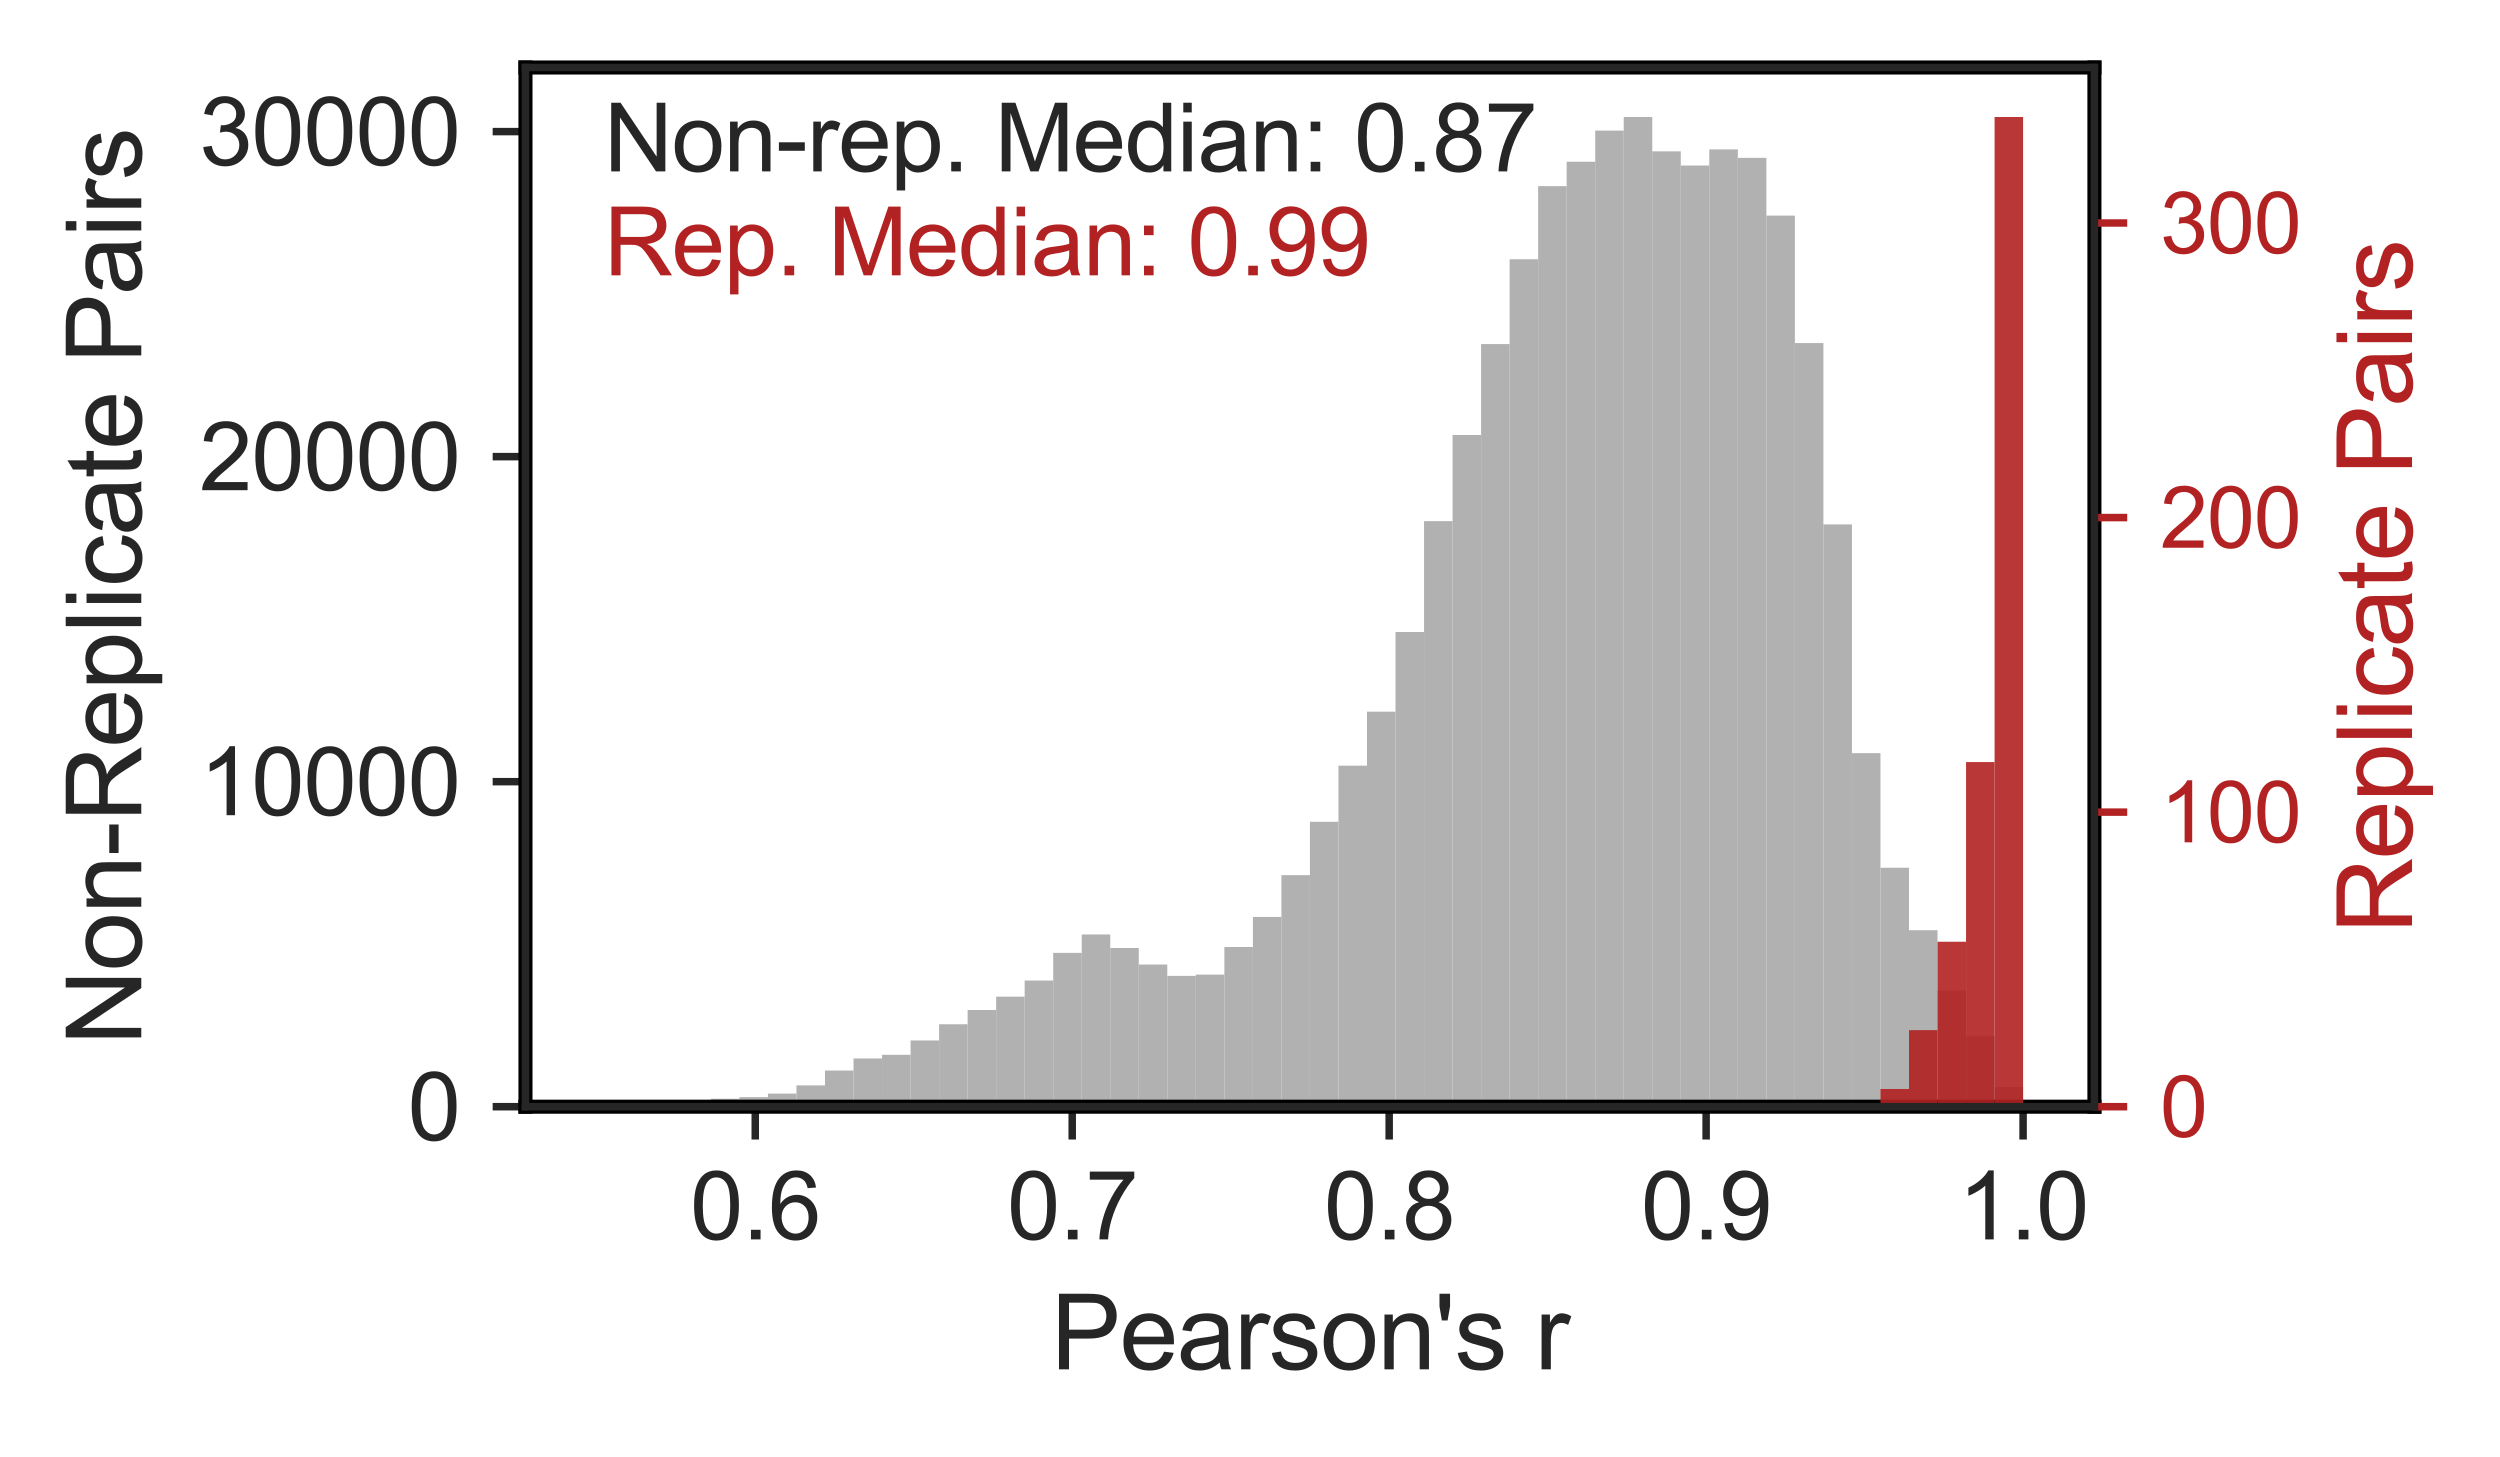<?xml version="1.0" encoding="utf-8" standalone="no"?>
<!DOCTYPE svg PUBLIC "-//W3C//DTD SVG 1.1//EN"
  "http://www.w3.org/Graphics/SVG/1.1/DTD/svg11.dtd">
<svg xmlns:xlink="http://www.w3.org/1999/xlink" width="266.739pt" height="155.485pt" viewBox="0 0 266.739 155.485" xmlns="http://www.w3.org/2000/svg" version="1.1">
 <defs>
  <style type="text/css">*{stroke-linejoin: round; stroke-linecap: butt}</style>
 </defs>
 <g id="figure_1">
  <g id="patch_1">
   <path d="M 0 155.485 
L 266.739 155.485 
L 266.739 0 
L 0 0 
z
" style="fill: #ffffff"/>
  </g>
  <g id="axes_1">
   <g id="patch_2">
    <path d="M 56.065 118.08 
L 223.465 118.08 
L 223.465 7.2 
L 56.065 7.2 
z
" style="fill: #ffffff"/>
   </g>
   <g id="matplotlib.axis_1">
    <g id="xtick_1">
     <g id="line2d_1">
      <defs>
       <path id="ma2286d4313" d="M 0 0 
L 0 3.5 
" style="stroke: #262626; stroke-width: 0.8"/>
      </defs>
      <g>
       <use xlink:href="#ma2286d4313" x="80.583" y="118.08" style="fill: #262626; stroke: #262626; stroke-width: 0.8"/>
      </g>
     </g>
     <g id="text_1">
      <!-- 0.6 -->
      <g style="fill: #262626" transform="translate(73.633 132.238) scale(0.1 -0.1)">
       <defs>
        <path id="ArialMT-30" d="M 266 2259 
Q 266 3072 433 3567 
Q 600 4063 929 4331 
Q 1259 4600 1759 4600 
Q 2128 4600 2406 4451 
Q 2684 4303 2865 4023 
Q 3047 3744 3150 3342 
Q 3253 2941 3253 2259 
Q 3253 1453 3087 958 
Q 2922 463 2592 192 
Q 2263 -78 1759 -78 
Q 1097 -78 719 397 
Q 266 969 266 2259 
z
M 844 2259 
Q 844 1131 1108 757 
Q 1372 384 1759 384 
Q 2147 384 2411 759 
Q 2675 1134 2675 2259 
Q 2675 3391 2411 3762 
Q 2147 4134 1753 4134 
Q 1366 4134 1134 3806 
Q 844 3388 844 2259 
z
" transform="scale(0.016)"/>
        <path id="ArialMT-2e" d="M 581 0 
L 581 641 
L 1222 641 
L 1222 0 
L 581 0 
z
" transform="scale(0.016)"/>
        <path id="ArialMT-36" d="M 3184 3459 
L 2625 3416 
Q 2550 3747 2413 3897 
Q 2184 4138 1850 4138 
Q 1581 4138 1378 3988 
Q 1113 3794 959 3422 
Q 806 3050 800 2363 
Q 1003 2672 1297 2822 
Q 1591 2972 1913 2972 
Q 2475 2972 2870 2558 
Q 3266 2144 3266 1488 
Q 3266 1056 3080 686 
Q 2894 316 2569 119 
Q 2244 -78 1831 -78 
Q 1128 -78 684 439 
Q 241 956 241 2144 
Q 241 3472 731 4075 
Q 1159 4600 1884 4600 
Q 2425 4600 2770 4297 
Q 3116 3994 3184 3459 
z
M 888 1484 
Q 888 1194 1011 928 
Q 1134 663 1356 523 
Q 1578 384 1822 384 
Q 2178 384 2434 671 
Q 2691 959 2691 1453 
Q 2691 1928 2437 2201 
Q 2184 2475 1800 2475 
Q 1419 2475 1153 2201 
Q 888 1928 888 1484 
z
" transform="scale(0.016)"/>
       </defs>
       <use xlink:href="#ArialMT-30"/>
       <use xlink:href="#ArialMT-2e" x="55.615"/>
       <use xlink:href="#ArialMT-36" x="83.398"/>
      </g>
     </g>
    </g>
    <g id="xtick_2">
     <g id="line2d_2">
      <g>
       <use xlink:href="#ma2286d4313" x="114.401" y="118.08" style="fill: #262626; stroke: #262626; stroke-width: 0.8"/>
      </g>
     </g>
     <g id="text_2">
      <!-- 0.7 -->
      <g style="fill: #262626" transform="translate(107.451 132.238) scale(0.1 -0.1)">
       <defs>
        <path id="ArialMT-37" d="M 303 3981 
L 303 4522 
L 3269 4522 
L 3269 4084 
Q 2831 3619 2401 2847 
Q 1972 2075 1738 1259 
Q 1569 684 1522 0 
L 944 0 
Q 953 541 1156 1306 
Q 1359 2072 1739 2783 
Q 2119 3494 2547 3981 
L 303 3981 
z
" transform="scale(0.016)"/>
       </defs>
       <use xlink:href="#ArialMT-30"/>
       <use xlink:href="#ArialMT-2e" x="55.615"/>
       <use xlink:href="#ArialMT-37" x="83.398"/>
      </g>
     </g>
    </g>
    <g id="xtick_3">
     <g id="line2d_3">
      <g>
       <use xlink:href="#ma2286d4313" x="148.219" y="118.08" style="fill: #262626; stroke: #262626; stroke-width: 0.8"/>
      </g>
     </g>
     <g id="text_3">
      <!-- 0.8 -->
      <g style="fill: #262626" transform="translate(141.269 132.238) scale(0.1 -0.1)">
       <defs>
        <path id="ArialMT-38" d="M 1131 2484 
Q 781 2613 612 2850 
Q 444 3088 444 3419 
Q 444 3919 803 4259 
Q 1163 4600 1759 4600 
Q 2359 4600 2725 4251 
Q 3091 3903 3091 3403 
Q 3091 3084 2923 2848 
Q 2756 2613 2416 2484 
Q 2838 2347 3058 2040 
Q 3278 1734 3278 1309 
Q 3278 722 2862 322 
Q 2447 -78 1769 -78 
Q 1091 -78 675 323 
Q 259 725 259 1325 
Q 259 1772 486 2073 
Q 713 2375 1131 2484 
z
M 1019 3438 
Q 1019 3113 1228 2906 
Q 1438 2700 1772 2700 
Q 2097 2700 2305 2904 
Q 2513 3109 2513 3406 
Q 2513 3716 2298 3927 
Q 2084 4138 1766 4138 
Q 1444 4138 1231 3931 
Q 1019 3725 1019 3438 
z
M 838 1322 
Q 838 1081 952 856 
Q 1066 631 1291 507 
Q 1516 384 1775 384 
Q 2178 384 2440 643 
Q 2703 903 2703 1303 
Q 2703 1709 2433 1975 
Q 2163 2241 1756 2241 
Q 1359 2241 1098 1978 
Q 838 1716 838 1322 
z
" transform="scale(0.016)"/>
       </defs>
       <use xlink:href="#ArialMT-30"/>
       <use xlink:href="#ArialMT-2e" x="55.615"/>
       <use xlink:href="#ArialMT-38" x="83.398"/>
      </g>
     </g>
    </g>
    <g id="xtick_4">
     <g id="line2d_4">
      <g>
       <use xlink:href="#ma2286d4313" x="182.037" y="118.08" style="fill: #262626; stroke: #262626; stroke-width: 0.8"/>
      </g>
     </g>
     <g id="text_4">
      <!-- 0.9 -->
      <g style="fill: #262626" transform="translate(175.087 132.238) scale(0.1 -0.1)">
       <defs>
        <path id="ArialMT-39" d="M 350 1059 
L 891 1109 
Q 959 728 1153 556 
Q 1347 384 1650 384 
Q 1909 384 2104 503 
Q 2300 622 2425 820 
Q 2550 1019 2634 1356 
Q 2719 1694 2719 2044 
Q 2719 2081 2716 2156 
Q 2547 1888 2255 1720 
Q 1963 1553 1622 1553 
Q 1053 1553 659 1965 
Q 266 2378 266 3053 
Q 266 3750 677 4175 
Q 1088 4600 1706 4600 
Q 2153 4600 2523 4359 
Q 2894 4119 3086 3673 
Q 3278 3228 3278 2384 
Q 3278 1506 3087 986 
Q 2897 466 2520 194 
Q 2144 -78 1638 -78 
Q 1100 -78 759 220 
Q 419 519 350 1059 
z
M 2653 3081 
Q 2653 3566 2395 3850 
Q 2138 4134 1775 4134 
Q 1400 4134 1122 3828 
Q 844 3522 844 3034 
Q 844 2597 1108 2323 
Q 1372 2050 1759 2050 
Q 2150 2050 2401 2323 
Q 2653 2597 2653 3081 
z
" transform="scale(0.016)"/>
       </defs>
       <use xlink:href="#ArialMT-30"/>
       <use xlink:href="#ArialMT-2e" x="55.615"/>
       <use xlink:href="#ArialMT-39" x="83.398"/>
      </g>
     </g>
    </g>
    <g id="xtick_5">
     <g id="line2d_5">
      <g>
       <use xlink:href="#ma2286d4313" x="215.855" y="118.08" style="fill: #262626; stroke: #262626; stroke-width: 0.8"/>
      </g>
     </g>
     <g id="text_5">
      <!-- 1.0 -->
      <g style="fill: #262626" transform="translate(208.905 132.238) scale(0.1 -0.1)">
       <defs>
        <path id="ArialMT-31" d="M 2384 0 
L 1822 0 
L 1822 3584 
Q 1619 3391 1289 3197 
Q 959 3003 697 2906 
L 697 3450 
Q 1169 3672 1522 3987 
Q 1875 4303 2022 4600 
L 2384 4600 
L 2384 0 
z
" transform="scale(0.016)"/>
       </defs>
       <use xlink:href="#ArialMT-31"/>
       <use xlink:href="#ArialMT-2e" x="55.615"/>
       <use xlink:href="#ArialMT-30" x="83.398"/>
      </g>
     </g>
    </g>
    <g id="text_6">
     <!-- Pearson's r -->
     <g style="fill: #262626" transform="translate(112.121 146.099) scale(0.11 -0.11)">
      <defs>
       <path id="ArialMT-50" d="M 494 0 
L 494 4581 
L 2222 4581 
Q 2678 4581 2919 4538 
Q 3256 4481 3484 4323 
Q 3713 4166 3852 3881 
Q 3991 3597 3991 3256 
Q 3991 2672 3619 2267 
Q 3247 1863 2275 1863 
L 1100 1863 
L 1100 0 
L 494 0 
z
M 1100 2403 
L 2284 2403 
Q 2872 2403 3119 2622 
Q 3366 2841 3366 3238 
Q 3366 3525 3220 3729 
Q 3075 3934 2838 4000 
Q 2684 4041 2272 4041 
L 1100 4041 
L 1100 2403 
z
" transform="scale(0.016)"/>
       <path id="ArialMT-65" d="M 2694 1069 
L 3275 997 
Q 3138 488 2766 206 
Q 2394 -75 1816 -75 
Q 1088 -75 661 373 
Q 234 822 234 1631 
Q 234 2469 665 2931 
Q 1097 3394 1784 3394 
Q 2450 3394 2872 2941 
Q 3294 2488 3294 1666 
Q 3294 1616 3291 1516 
L 816 1516 
Q 847 969 1125 678 
Q 1403 388 1819 388 
Q 2128 388 2347 550 
Q 2566 713 2694 1069 
z
M 847 1978 
L 2700 1978 
Q 2663 2397 2488 2606 
Q 2219 2931 1791 2931 
Q 1403 2931 1139 2672 
Q 875 2413 847 1978 
z
" transform="scale(0.016)"/>
       <path id="ArialMT-61" d="M 2588 409 
Q 2275 144 1986 34 
Q 1697 -75 1366 -75 
Q 819 -75 525 192 
Q 231 459 231 875 
Q 231 1119 342 1320 
Q 453 1522 633 1644 
Q 813 1766 1038 1828 
Q 1203 1872 1538 1913 
Q 2219 1994 2541 2106 
Q 2544 2222 2544 2253 
Q 2544 2597 2384 2738 
Q 2169 2928 1744 2928 
Q 1347 2928 1158 2789 
Q 969 2650 878 2297 
L 328 2372 
Q 403 2725 575 2942 
Q 747 3159 1072 3276 
Q 1397 3394 1825 3394 
Q 2250 3394 2515 3294 
Q 2781 3194 2906 3042 
Q 3031 2891 3081 2659 
Q 3109 2516 3109 2141 
L 3109 1391 
Q 3109 606 3145 398 
Q 3181 191 3288 0 
L 2700 0 
Q 2613 175 2588 409 
z
M 2541 1666 
Q 2234 1541 1622 1453 
Q 1275 1403 1131 1340 
Q 988 1278 909 1158 
Q 831 1038 831 891 
Q 831 666 1001 516 
Q 1172 366 1500 366 
Q 1825 366 2078 508 
Q 2331 650 2450 897 
Q 2541 1088 2541 1459 
L 2541 1666 
z
" transform="scale(0.016)"/>
       <path id="ArialMT-72" d="M 416 0 
L 416 3319 
L 922 3319 
L 922 2816 
Q 1116 3169 1280 3281 
Q 1444 3394 1641 3394 
Q 1925 3394 2219 3213 
L 2025 2691 
Q 1819 2813 1613 2813 
Q 1428 2813 1281 2702 
Q 1134 2591 1072 2394 
Q 978 2094 978 1738 
L 978 0 
L 416 0 
z
" transform="scale(0.016)"/>
       <path id="ArialMT-73" d="M 197 991 
L 753 1078 
Q 800 744 1014 566 
Q 1228 388 1613 388 
Q 2000 388 2187 545 
Q 2375 703 2375 916 
Q 2375 1106 2209 1216 
Q 2094 1291 1634 1406 
Q 1016 1563 777 1677 
Q 538 1791 414 1992 
Q 291 2194 291 2438 
Q 291 2659 392 2848 
Q 494 3038 669 3163 
Q 800 3259 1026 3326 
Q 1253 3394 1513 3394 
Q 1903 3394 2198 3281 
Q 2494 3169 2634 2976 
Q 2775 2784 2828 2463 
L 2278 2388 
Q 2241 2644 2061 2787 
Q 1881 2931 1553 2931 
Q 1166 2931 1000 2803 
Q 834 2675 834 2503 
Q 834 2394 903 2306 
Q 972 2216 1119 2156 
Q 1203 2125 1616 2013 
Q 2213 1853 2448 1751 
Q 2684 1650 2818 1456 
Q 2953 1263 2953 975 
Q 2953 694 2789 445 
Q 2625 197 2315 61 
Q 2006 -75 1616 -75 
Q 969 -75 630 194 
Q 291 463 197 991 
z
" transform="scale(0.016)"/>
       <path id="ArialMT-6f" d="M 213 1659 
Q 213 2581 725 3025 
Q 1153 3394 1769 3394 
Q 2453 3394 2887 2945 
Q 3322 2497 3322 1706 
Q 3322 1066 3130 698 
Q 2938 331 2570 128 
Q 2203 -75 1769 -75 
Q 1072 -75 642 372 
Q 213 819 213 1659 
z
M 791 1659 
Q 791 1022 1069 705 
Q 1347 388 1769 388 
Q 2188 388 2466 706 
Q 2744 1025 2744 1678 
Q 2744 2294 2464 2611 
Q 2184 2928 1769 2928 
Q 1347 2928 1069 2612 
Q 791 2297 791 1659 
z
" transform="scale(0.016)"/>
       <path id="ArialMT-6e" d="M 422 0 
L 422 3319 
L 928 3319 
L 928 2847 
Q 1294 3394 1984 3394 
Q 2284 3394 2536 3286 
Q 2788 3178 2913 3003 
Q 3038 2828 3088 2588 
Q 3119 2431 3119 2041 
L 3119 0 
L 2556 0 
L 2556 2019 
Q 2556 2363 2490 2533 
Q 2425 2703 2258 2804 
Q 2091 2906 1866 2906 
Q 1506 2906 1245 2678 
Q 984 2450 984 1813 
L 984 0 
L 422 0 
z
" transform="scale(0.016)"/>
       <path id="ArialMT-27" d="M 425 2959 
L 281 3816 
L 281 4581 
L 922 4581 
L 922 3816 
L 772 2959 
L 425 2959 
z
" transform="scale(0.016)"/>
       <path id="ArialMT-20" transform="scale(0.016)"/>
      </defs>
      <use xlink:href="#ArialMT-50"/>
      <use xlink:href="#ArialMT-65" x="66.699"/>
      <use xlink:href="#ArialMT-61" x="122.314"/>
      <use xlink:href="#ArialMT-72" x="177.93"/>
      <use xlink:href="#ArialMT-73" x="211.23"/>
      <use xlink:href="#ArialMT-6f" x="261.23"/>
      <use xlink:href="#ArialMT-6e" x="316.846"/>
      <use xlink:href="#ArialMT-27" x="372.461"/>
      <use xlink:href="#ArialMT-73" x="391.553"/>
      <use xlink:href="#ArialMT-20" x="441.553"/>
      <use xlink:href="#ArialMT-72" x="469.336"/>
     </g>
    </g>
   </g>
   <g id="matplotlib.axis_2">
    <g id="ytick_1">
     <g id="line2d_6">
      <defs>
       <path id="m605928a6f7" d="M 0 0 
L -3.5 0 
" style="stroke: #262626; stroke-width: 0.8"/>
      </defs>
      <g>
       <use xlink:href="#m605928a6f7" x="56.065" y="118.08" style="fill: #262626; stroke: #262626; stroke-width: 0.8"/>
      </g>
     </g>
     <g id="text_7">
      <!-- 0 -->
      <g style="fill: #262626" transform="translate(43.504 121.659) scale(0.1 -0.1)">
       <use xlink:href="#ArialMT-30"/>
      </g>
     </g>
    </g>
    <g id="ytick_2">
     <g id="line2d_7">
      <g>
       <use xlink:href="#m605928a6f7" x="56.065" y="83.4" style="fill: #262626; stroke: #262626; stroke-width: 0.8"/>
      </g>
     </g>
     <g id="text_8">
      <!-- 10000 -->
      <g style="fill: #262626" transform="translate(21.26 86.979) scale(0.1 -0.1)">
       <use xlink:href="#ArialMT-31"/>
       <use xlink:href="#ArialMT-30" x="55.615"/>
       <use xlink:href="#ArialMT-30" x="111.23"/>
       <use xlink:href="#ArialMT-30" x="166.846"/>
       <use xlink:href="#ArialMT-30" x="222.461"/>
      </g>
     </g>
    </g>
    <g id="ytick_3">
     <g id="line2d_8">
      <g>
       <use xlink:href="#m605928a6f7" x="56.065" y="48.72" style="fill: #262626; stroke: #262626; stroke-width: 0.8"/>
      </g>
     </g>
     <g id="text_9">
      <!-- 20000 -->
      <g style="fill: #262626" transform="translate(21.26 52.299) scale(0.1 -0.1)">
       <defs>
        <path id="ArialMT-32" d="M 3222 541 
L 3222 0 
L 194 0 
Q 188 203 259 391 
Q 375 700 629 1000 
Q 884 1300 1366 1694 
Q 2113 2306 2375 2664 
Q 2638 3022 2638 3341 
Q 2638 3675 2398 3904 
Q 2159 4134 1775 4134 
Q 1369 4134 1125 3890 
Q 881 3647 878 3216 
L 300 3275 
Q 359 3922 746 4261 
Q 1134 4600 1788 4600 
Q 2447 4600 2831 4234 
Q 3216 3869 3216 3328 
Q 3216 3053 3103 2787 
Q 2991 2522 2730 2228 
Q 2469 1934 1863 1422 
Q 1356 997 1212 845 
Q 1069 694 975 541 
L 3222 541 
z
" transform="scale(0.016)"/>
       </defs>
       <use xlink:href="#ArialMT-32"/>
       <use xlink:href="#ArialMT-30" x="55.615"/>
       <use xlink:href="#ArialMT-30" x="111.23"/>
       <use xlink:href="#ArialMT-30" x="166.846"/>
       <use xlink:href="#ArialMT-30" x="222.461"/>
      </g>
     </g>
    </g>
    <g id="ytick_4">
     <g id="line2d_9">
      <g>
       <use xlink:href="#m605928a6f7" x="56.065" y="14.041" style="fill: #262626; stroke: #262626; stroke-width: 0.8"/>
      </g>
     </g>
     <g id="text_10">
      <!-- 30000 -->
      <g style="fill: #262626" transform="translate(21.26 17.619) scale(0.1 -0.1)">
       <defs>
        <path id="ArialMT-33" d="M 269 1209 
L 831 1284 
Q 928 806 1161 595 
Q 1394 384 1728 384 
Q 2125 384 2398 659 
Q 2672 934 2672 1341 
Q 2672 1728 2419 1979 
Q 2166 2231 1775 2231 
Q 1616 2231 1378 2169 
L 1441 2663 
Q 1497 2656 1531 2656 
Q 1891 2656 2178 2843 
Q 2466 3031 2466 3422 
Q 2466 3731 2256 3934 
Q 2047 4138 1716 4138 
Q 1388 4138 1169 3931 
Q 950 3725 888 3313 
L 325 3413 
Q 428 3978 793 4289 
Q 1159 4600 1703 4600 
Q 2078 4600 2393 4439 
Q 2709 4278 2876 4000 
Q 3044 3722 3044 3409 
Q 3044 3113 2884 2869 
Q 2725 2625 2413 2481 
Q 2819 2388 3044 2092 
Q 3269 1797 3269 1353 
Q 3269 753 2831 336 
Q 2394 -81 1725 -81 
Q 1122 -81 723 278 
Q 325 638 269 1209 
z
" transform="scale(0.016)"/>
       </defs>
       <use xlink:href="#ArialMT-33"/>
       <use xlink:href="#ArialMT-30" x="55.615"/>
       <use xlink:href="#ArialMT-30" x="111.23"/>
       <use xlink:href="#ArialMT-30" x="166.846"/>
       <use xlink:href="#ArialMT-30" x="222.461"/>
      </g>
     </g>
    </g>
    <g id="text_11">
     <!-- Non-Replicate Pairs -->
     <g style="fill: #262626" transform="translate(15.074 111.547) rotate(-90) scale(0.11 -0.11)">
      <defs>
       <path id="ArialMT-4e" d="M 488 0 
L 488 4581 
L 1109 4581 
L 3516 984 
L 3516 4581 
L 4097 4581 
L 4097 0 
L 3475 0 
L 1069 3600 
L 1069 0 
L 488 0 
z
" transform="scale(0.016)"/>
       <path id="ArialMT-2d" d="M 203 1375 
L 203 1941 
L 1931 1941 
L 1931 1375 
L 203 1375 
z
" transform="scale(0.016)"/>
       <path id="ArialMT-52" d="M 503 0 
L 503 4581 
L 2534 4581 
Q 3147 4581 3465 4457 
Q 3784 4334 3975 4021 
Q 4166 3709 4166 3331 
Q 4166 2844 3850 2509 
Q 3534 2175 2875 2084 
Q 3116 1969 3241 1856 
Q 3506 1613 3744 1247 
L 4541 0 
L 3778 0 
L 3172 953 
Q 2906 1366 2734 1584 
Q 2563 1803 2427 1890 
Q 2291 1978 2150 2013 
Q 2047 2034 1813 2034 
L 1109 2034 
L 1109 0 
L 503 0 
z
M 1109 2559 
L 2413 2559 
Q 2828 2559 3062 2645 
Q 3297 2731 3419 2920 
Q 3541 3109 3541 3331 
Q 3541 3656 3305 3865 
Q 3069 4075 2559 4075 
L 1109 4075 
L 1109 2559 
z
" transform="scale(0.016)"/>
       <path id="ArialMT-70" d="M 422 -1272 
L 422 3319 
L 934 3319 
L 934 2888 
Q 1116 3141 1344 3267 
Q 1572 3394 1897 3394 
Q 2322 3394 2647 3175 
Q 2972 2956 3137 2557 
Q 3303 2159 3303 1684 
Q 3303 1175 3120 767 
Q 2938 359 2589 142 
Q 2241 -75 1856 -75 
Q 1575 -75 1351 44 
Q 1128 163 984 344 
L 984 -1272 
L 422 -1272 
z
M 931 1641 
Q 931 1000 1190 694 
Q 1450 388 1819 388 
Q 2194 388 2461 705 
Q 2728 1022 2728 1688 
Q 2728 2322 2467 2637 
Q 2206 2953 1844 2953 
Q 1484 2953 1207 2617 
Q 931 2281 931 1641 
z
" transform="scale(0.016)"/>
       <path id="ArialMT-6c" d="M 409 0 
L 409 4581 
L 972 4581 
L 972 0 
L 409 0 
z
" transform="scale(0.016)"/>
       <path id="ArialMT-69" d="M 425 3934 
L 425 4581 
L 988 4581 
L 988 3934 
L 425 3934 
z
M 425 0 
L 425 3319 
L 988 3319 
L 988 0 
L 425 0 
z
" transform="scale(0.016)"/>
       <path id="ArialMT-63" d="M 2588 1216 
L 3141 1144 
Q 3050 572 2676 248 
Q 2303 -75 1759 -75 
Q 1078 -75 664 370 
Q 250 816 250 1647 
Q 250 2184 428 2587 
Q 606 2991 970 3192 
Q 1334 3394 1763 3394 
Q 2303 3394 2647 3120 
Q 2991 2847 3088 2344 
L 2541 2259 
Q 2463 2594 2264 2762 
Q 2066 2931 1784 2931 
Q 1359 2931 1093 2626 
Q 828 2322 828 1663 
Q 828 994 1084 691 
Q 1341 388 1753 388 
Q 2084 388 2306 591 
Q 2528 794 2588 1216 
z
" transform="scale(0.016)"/>
       <path id="ArialMT-74" d="M 1650 503 
L 1731 6 
Q 1494 -44 1306 -44 
Q 1000 -44 831 53 
Q 663 150 594 308 
Q 525 466 525 972 
L 525 2881 
L 113 2881 
L 113 3319 
L 525 3319 
L 525 4141 
L 1084 4478 
L 1084 3319 
L 1650 3319 
L 1650 2881 
L 1084 2881 
L 1084 941 
Q 1084 700 1114 631 
Q 1144 563 1211 522 
Q 1278 481 1403 481 
Q 1497 481 1650 503 
z
" transform="scale(0.016)"/>
      </defs>
      <use xlink:href="#ArialMT-4e"/>
      <use xlink:href="#ArialMT-6f" x="72.217"/>
      <use xlink:href="#ArialMT-6e" x="127.832"/>
      <use xlink:href="#ArialMT-2d" x="183.447"/>
      <use xlink:href="#ArialMT-52" x="216.748"/>
      <use xlink:href="#ArialMT-65" x="288.965"/>
      <use xlink:href="#ArialMT-70" x="344.58"/>
      <use xlink:href="#ArialMT-6c" x="400.195"/>
      <use xlink:href="#ArialMT-69" x="422.412"/>
      <use xlink:href="#ArialMT-63" x="444.629"/>
      <use xlink:href="#ArialMT-61" x="494.629"/>
      <use xlink:href="#ArialMT-74" x="550.244"/>
      <use xlink:href="#ArialMT-65" x="578.027"/>
      <use xlink:href="#ArialMT-20" x="633.643"/>
      <use xlink:href="#ArialMT-50" x="661.426"/>
      <use xlink:href="#ArialMT-61" x="728.125"/>
      <use xlink:href="#ArialMT-69" x="783.74"/>
      <use xlink:href="#ArialMT-72" x="805.957"/>
      <use xlink:href="#ArialMT-73" x="839.258"/>
     </g>
    </g>
   </g>
   <g id="patch_3">
    <path d="M 63.674 118.08 
L 66.717 118.08 
L 66.717 117.796 
L 63.674 117.796 
z
" clip-path="url(#p397a95da90)" style="fill: #a9a9a9; opacity: 0.9"/>
   </g>
   <g id="patch_4">
    <path d="M 66.717 118.08 
L 69.761 118.08 
L 69.761 117.685 
L 66.717 117.685 
z
" clip-path="url(#p397a95da90)" style="fill: #a9a9a9; opacity: 0.9"/>
   </g>
   <g id="patch_5">
    <path d="M 69.761 118.08 
L 72.805 118.08 
L 72.805 117.709 
L 69.761 117.709 
z
" clip-path="url(#p397a95da90)" style="fill: #a9a9a9; opacity: 0.9"/>
   </g>
   <g id="patch_6">
    <path d="M 72.805 118.08 
L 75.848 118.08 
L 75.848 117.452 
L 72.805 117.452 
z
" clip-path="url(#p397a95da90)" style="fill: #a9a9a9; opacity: 0.9"/>
   </g>
   <g id="patch_7">
    <path d="M 75.848 118.08 
L 78.892 118.08 
L 78.892 117.227 
L 75.848 117.227 
z
" clip-path="url(#p397a95da90)" style="fill: #a9a9a9; opacity: 0.9"/>
   </g>
   <g id="patch_8">
    <path d="M 78.892 118.08 
L 81.935 118.08 
L 81.935 117.057 
L 78.892 117.057 
z
" clip-path="url(#p397a95da90)" style="fill: #a9a9a9; opacity: 0.9"/>
   </g>
   <g id="patch_9">
    <path d="M 81.935 118.08 
L 84.979 118.08 
L 84.979 116.679 
L 81.935 116.679 
z
" clip-path="url(#p397a95da90)" style="fill: #a9a9a9; opacity: 0.9"/>
   </g>
   <g id="patch_10">
    <path d="M 84.979 118.08 
L 88.023 118.08 
L 88.023 115.805 
L 84.979 115.805 
z
" clip-path="url(#p397a95da90)" style="fill: #a9a9a9; opacity: 0.9"/>
   </g>
   <g id="patch_11">
    <path d="M 88.023 118.08 
L 91.066 118.08 
L 91.066 114.22 
L 88.023 114.22 
z
" clip-path="url(#p397a95da90)" style="fill: #a9a9a9; opacity: 0.9"/>
   </g>
   <g id="patch_12">
    <path d="M 91.066 118.08 
L 94.11 118.08 
L 94.11 112.937 
L 91.066 112.937 
z
" clip-path="url(#p397a95da90)" style="fill: #a9a9a9; opacity: 0.9"/>
   </g>
   <g id="patch_13">
    <path d="M 94.11 118.08 
L 97.154 118.08 
L 97.154 112.542 
L 94.11 112.542 
z
" clip-path="url(#p397a95da90)" style="fill: #a9a9a9; opacity: 0.9"/>
   </g>
   <g id="patch_14">
    <path d="M 97.154 118.08 
L 100.197 118.08 
L 100.197 111.012 
L 97.154 111.012 
z
" clip-path="url(#p397a95da90)" style="fill: #a9a9a9; opacity: 0.9"/>
   </g>
   <g id="patch_15">
    <path d="M 100.197 118.08 
L 103.241 118.08 
L 103.241 109.282 
L 100.197 109.282 
z
" clip-path="url(#p397a95da90)" style="fill: #a9a9a9; opacity: 0.9"/>
   </g>
   <g id="patch_16">
    <path d="M 103.241 118.08 
L 106.285 118.08 
L 106.285 107.763 
L 103.241 107.763 
z
" clip-path="url(#p397a95da90)" style="fill: #a9a9a9; opacity: 0.9"/>
   </g>
   <g id="patch_17">
    <path d="M 106.285 118.08 
L 109.328 118.08 
L 109.328 106.337 
L 106.285 106.337 
z
" clip-path="url(#p397a95da90)" style="fill: #a9a9a9; opacity: 0.9"/>
   </g>
   <g id="patch_18">
    <path d="M 109.328 118.08 
L 112.372 118.08 
L 112.372 104.617 
L 109.328 104.617 
z
" clip-path="url(#p397a95da90)" style="fill: #a9a9a9; opacity: 0.9"/>
   </g>
   <g id="patch_19">
    <path d="M 112.372 118.08 
L 115.415 118.08 
L 115.415 101.666 
L 112.372 101.666 
z
" clip-path="url(#p397a95da90)" style="fill: #a9a9a9; opacity: 0.9"/>
   </g>
   <g id="patch_20">
    <path d="M 115.415 118.08 
L 118.459 118.08 
L 118.459 99.7 
L 115.415 99.7 
z
" clip-path="url(#p397a95da90)" style="fill: #a9a9a9; opacity: 0.9"/>
   </g>
   <g id="patch_21">
    <path d="M 118.459 118.08 
L 121.503 118.08 
L 121.503 101.146 
L 118.459 101.146 
z
" clip-path="url(#p397a95da90)" style="fill: #a9a9a9; opacity: 0.9"/>
   </g>
   <g id="patch_22">
    <path d="M 121.503 118.08 
L 124.546 118.08 
L 124.546 102.915 
L 121.503 102.915 
z
" clip-path="url(#p397a95da90)" style="fill: #a9a9a9; opacity: 0.9"/>
   </g>
   <g id="patch_23">
    <path d="M 124.546 118.08 
L 127.59 118.08 
L 127.59 104.118 
L 124.546 104.118 
z
" clip-path="url(#p397a95da90)" style="fill: #a9a9a9; opacity: 0.9"/>
   </g>
   <g id="patch_24">
    <path d="M 127.59 118.08 
L 130.634 118.08 
L 130.634 103.983 
L 127.59 103.983 
z
" clip-path="url(#p397a95da90)" style="fill: #a9a9a9; opacity: 0.9"/>
   </g>
   <g id="patch_25">
    <path d="M 130.634 118.08 
L 133.677 118.08 
L 133.677 101.042 
L 130.634 101.042 
z
" clip-path="url(#p397a95da90)" style="fill: #a9a9a9; opacity: 0.9"/>
   </g>
   <g id="patch_26">
    <path d="M 133.677 118.08 
L 136.721 118.08 
L 136.721 97.83 
L 133.677 97.83 
z
" clip-path="url(#p397a95da90)" style="fill: #a9a9a9; opacity: 0.9"/>
   </g>
   <g id="patch_27">
    <path d="M 136.721 118.08 
L 139.765 118.08 
L 139.765 93.371 
L 136.721 93.371 
z
" clip-path="url(#p397a95da90)" style="fill: #a9a9a9; opacity: 0.9"/>
   </g>
   <g id="patch_28">
    <path d="M 139.765 118.08 
L 142.808 118.08 
L 142.808 87.683 
L 139.765 87.683 
z
" clip-path="url(#p397a95da90)" style="fill: #a9a9a9; opacity: 0.9"/>
   </g>
   <g id="patch_29">
    <path d="M 142.808 118.08 
L 145.852 118.08 
L 145.852 81.694 
L 142.808 81.694 
z
" clip-path="url(#p397a95da90)" style="fill: #a9a9a9; opacity: 0.9"/>
   </g>
   <g id="patch_30">
    <path d="M 145.852 118.08 
L 148.895 118.08 
L 148.895 75.93 
L 145.852 75.93 
z
" clip-path="url(#p397a95da90)" style="fill: #a9a9a9; opacity: 0.9"/>
   </g>
   <g id="patch_31">
    <path d="M 148.895 118.08 
L 151.939 118.08 
L 151.939 67.43 
L 148.895 67.43 
z
" clip-path="url(#p397a95da90)" style="fill: #a9a9a9; opacity: 0.9"/>
   </g>
   <g id="patch_32">
    <path d="M 151.939 118.08 
L 154.983 118.08 
L 154.983 55.604 
L 151.939 55.604 
z
" clip-path="url(#p397a95da90)" style="fill: #a9a9a9; opacity: 0.9"/>
   </g>
   <g id="patch_33">
    <path d="M 154.983 118.08 
L 158.026 118.08 
L 158.026 46.414 
L 154.983 46.414 
z
" clip-path="url(#p397a95da90)" style="fill: #a9a9a9; opacity: 0.9"/>
   </g>
   <g id="patch_34">
    <path d="M 158.026 118.08 
L 161.07 118.08 
L 161.07 36.711 
L 158.026 36.711 
z
" clip-path="url(#p397a95da90)" style="fill: #a9a9a9; opacity: 0.9"/>
   </g>
   <g id="patch_35">
    <path d="M 161.07 118.08 
L 164.114 118.08 
L 164.114 27.663 
L 161.07 27.663 
z
" clip-path="url(#p397a95da90)" style="fill: #a9a9a9; opacity: 0.9"/>
   </g>
   <g id="patch_36">
    <path d="M 164.114 118.08 
L 167.157 118.08 
L 167.157 19.86 
L 164.114 19.86 
z
" clip-path="url(#p397a95da90)" style="fill: #a9a9a9; opacity: 0.9"/>
   </g>
   <g id="patch_37">
    <path d="M 167.157 118.08 
L 170.201 118.08 
L 170.201 17.259 
L 167.157 17.259 
z
" clip-path="url(#p397a95da90)" style="fill: #a9a9a9; opacity: 0.9"/>
   </g>
   <g id="patch_38">
    <path d="M 170.201 118.08 
L 173.245 118.08 
L 173.245 13.933 
L 170.201 13.933 
z
" clip-path="url(#p397a95da90)" style="fill: #a9a9a9; opacity: 0.9"/>
   </g>
   <g id="patch_39">
    <path d="M 173.245 118.08 
L 176.288 118.08 
L 176.288 12.48 
L 173.245 12.48 
z
" clip-path="url(#p397a95da90)" style="fill: #a9a9a9; opacity: 0.9"/>
   </g>
   <g id="patch_40">
    <path d="M 176.288 118.08 
L 179.332 118.08 
L 179.332 16.149 
L 176.288 16.149 
z
" clip-path="url(#p397a95da90)" style="fill: #a9a9a9; opacity: 0.9"/>
   </g>
   <g id="patch_41">
    <path d="M 179.332 118.08 
L 182.375 118.08 
L 182.375 17.661 
L 179.332 17.661 
z
" clip-path="url(#p397a95da90)" style="fill: #a9a9a9; opacity: 0.9"/>
   </g>
   <g id="patch_42">
    <path d="M 182.375 118.08 
L 185.419 118.08 
L 185.419 15.938 
L 182.375 15.938 
z
" clip-path="url(#p397a95da90)" style="fill: #a9a9a9; opacity: 0.9"/>
   </g>
   <g id="patch_43">
    <path d="M 185.419 118.08 
L 188.463 118.08 
L 188.463 16.846 
L 185.419 16.846 
z
" clip-path="url(#p397a95da90)" style="fill: #a9a9a9; opacity: 0.9"/>
   </g>
   <g id="patch_44">
    <path d="M 188.463 118.08 
L 191.506 118.08 
L 191.506 23.005 
L 188.463 23.005 
z
" clip-path="url(#p397a95da90)" style="fill: #a9a9a9; opacity: 0.9"/>
   </g>
   <g id="patch_45">
    <path d="M 191.506 118.08 
L 194.55 118.08 
L 194.55 36.607 
L 191.506 36.607 
z
" clip-path="url(#p397a95da90)" style="fill: #a9a9a9; opacity: 0.9"/>
   </g>
   <g id="patch_46">
    <path d="M 194.55 118.08 
L 197.594 118.08 
L 197.594 55.951 
L 194.55 55.951 
z
" clip-path="url(#p397a95da90)" style="fill: #a9a9a9; opacity: 0.9"/>
   </g>
   <g id="patch_47">
    <path d="M 197.594 118.08 
L 200.637 118.08 
L 200.637 80.355 
L 197.594 80.355 
z
" clip-path="url(#p397a95da90)" style="fill: #a9a9a9; opacity: 0.9"/>
   </g>
   <g id="patch_48">
    <path d="M 200.637 118.08 
L 203.681 118.08 
L 203.681 92.58 
L 200.637 92.58 
z
" clip-path="url(#p397a95da90)" style="fill: #a9a9a9; opacity: 0.9"/>
   </g>
   <g id="patch_49">
    <path d="M 203.681 118.08 
L 206.725 118.08 
L 206.725 99.245 
L 203.681 99.245 
z
" clip-path="url(#p397a95da90)" style="fill: #a9a9a9; opacity: 0.9"/>
   </g>
   <g id="patch_50">
    <path d="M 206.725 118.08 
L 209.768 118.08 
L 209.768 105.699 
L 206.725 105.699 
z
" clip-path="url(#p397a95da90)" style="fill: #a9a9a9; opacity: 0.9"/>
   </g>
   <g id="patch_51">
    <path d="M 209.768 118.08 
L 212.812 118.08 
L 212.812 110.568 
L 209.768 110.568 
z
" clip-path="url(#p397a95da90)" style="fill: #a9a9a9; opacity: 0.9"/>
   </g>
   <g id="patch_52">
    <path d="M 212.812 118.08 
L 215.855 118.08 
L 215.855 115.982 
L 212.812 115.982 
z
" clip-path="url(#p397a95da90)" style="fill: #a9a9a9; opacity: 0.9"/>
   </g>
   <g id="patch_53">
    <path d="M 56.065 118.08 
L 56.065 7.2 
" style="fill: none; stroke: #000000; stroke-width: 1.5; stroke-linejoin: miter; stroke-linecap: square"/>
   </g>
   <g id="patch_54">
    <path d="M 223.465 118.08 
L 223.465 7.2 
" style="fill: none; stroke: #000000; stroke-width: 1.5; stroke-linejoin: miter; stroke-linecap: square"/>
   </g>
   <g id="patch_55">
    <path d="M 56.065 118.08 
L 223.465 118.08 
" style="fill: none; stroke: #000000; stroke-width: 1.5; stroke-linejoin: miter; stroke-linecap: square"/>
   </g>
   <g id="patch_56">
    <path d="M 56.065 7.2 
L 223.465 7.2 
" style="fill: none; stroke: #000000; stroke-width: 1.5; stroke-linejoin: miter; stroke-linecap: square"/>
   </g>
   <g id="text_12">
    <!-- Non-rep. Median: 0.87 -->
    <g style="fill: #262626" transform="translate(64.435 18.288) scale(0.1 -0.1)">
     <defs>
      <path id="ArialMT-4d" d="M 475 0 
L 475 4581 
L 1388 4581 
L 2472 1338 
Q 2622 884 2691 659 
Q 2769 909 2934 1394 
L 4031 4581 
L 4847 4581 
L 4847 0 
L 4263 0 
L 4263 3834 
L 2931 0 
L 2384 0 
L 1059 3900 
L 1059 0 
L 475 0 
z
" transform="scale(0.016)"/>
      <path id="ArialMT-64" d="M 2575 0 
L 2575 419 
Q 2259 -75 1647 -75 
Q 1250 -75 917 144 
Q 584 363 401 755 
Q 219 1147 219 1656 
Q 219 2153 384 2558 
Q 550 2963 881 3178 
Q 1213 3394 1622 3394 
Q 1922 3394 2156 3267 
Q 2391 3141 2538 2938 
L 2538 4581 
L 3097 4581 
L 3097 0 
L 2575 0 
z
M 797 1656 
Q 797 1019 1065 703 
Q 1334 388 1700 388 
Q 2069 388 2326 689 
Q 2584 991 2584 1609 
Q 2584 2291 2321 2609 
Q 2059 2928 1675 2928 
Q 1300 2928 1048 2622 
Q 797 2316 797 1656 
z
" transform="scale(0.016)"/>
      <path id="ArialMT-3a" d="M 578 2678 
L 578 3319 
L 1219 3319 
L 1219 2678 
L 578 2678 
z
M 578 0 
L 578 641 
L 1219 641 
L 1219 0 
L 578 0 
z
" transform="scale(0.016)"/>
     </defs>
     <use xlink:href="#ArialMT-4e"/>
     <use xlink:href="#ArialMT-6f" x="72.217"/>
     <use xlink:href="#ArialMT-6e" x="127.832"/>
     <use xlink:href="#ArialMT-2d" x="183.447"/>
     <use xlink:href="#ArialMT-72" x="216.748"/>
     <use xlink:href="#ArialMT-65" x="250.049"/>
     <use xlink:href="#ArialMT-70" x="305.664"/>
     <use xlink:href="#ArialMT-2e" x="361.279"/>
     <use xlink:href="#ArialMT-20" x="389.062"/>
     <use xlink:href="#ArialMT-4d" x="416.846"/>
     <use xlink:href="#ArialMT-65" x="500.146"/>
     <use xlink:href="#ArialMT-64" x="555.762"/>
     <use xlink:href="#ArialMT-69" x="611.377"/>
     <use xlink:href="#ArialMT-61" x="633.594"/>
     <use xlink:href="#ArialMT-6e" x="689.209"/>
     <use xlink:href="#ArialMT-3a" x="744.824"/>
     <use xlink:href="#ArialMT-20" x="772.607"/>
     <use xlink:href="#ArialMT-30" x="800.391"/>
     <use xlink:href="#ArialMT-2e" x="856.006"/>
     <use xlink:href="#ArialMT-38" x="883.789"/>
     <use xlink:href="#ArialMT-37" x="939.404"/>
    </g>
   </g>
   <g id="text_13">
    <!-- Rep. Median: 0.99 -->
    <g style="fill: #b22222" transform="translate(64.435 29.376) scale(0.1 -0.1)">
     <use xlink:href="#ArialMT-52"/>
     <use xlink:href="#ArialMT-65" x="72.217"/>
     <use xlink:href="#ArialMT-70" x="127.832"/>
     <use xlink:href="#ArialMT-2e" x="183.447"/>
     <use xlink:href="#ArialMT-20" x="211.23"/>
     <use xlink:href="#ArialMT-4d" x="239.014"/>
     <use xlink:href="#ArialMT-65" x="322.314"/>
     <use xlink:href="#ArialMT-64" x="377.93"/>
     <use xlink:href="#ArialMT-69" x="433.545"/>
     <use xlink:href="#ArialMT-61" x="455.762"/>
     <use xlink:href="#ArialMT-6e" x="511.377"/>
     <use xlink:href="#ArialMT-3a" x="566.992"/>
     <use xlink:href="#ArialMT-20" x="594.775"/>
     <use xlink:href="#ArialMT-30" x="622.559"/>
     <use xlink:href="#ArialMT-2e" x="678.174"/>
     <use xlink:href="#ArialMT-39" x="705.957"/>
     <use xlink:href="#ArialMT-39" x="761.572"/>
    </g>
   </g>
  </g>
  <g id="axes_2">
   <g id="matplotlib.axis_3">
    <g id="ytick_5">
     <g id="line2d_10">
      <defs>
       <path id="m916af9ab9e" d="M 0 0 
L 3.5 0 
" style="stroke: #b22222; stroke-width: 0.8"/>
      </defs>
      <g>
       <use xlink:href="#m916af9ab9e" x="223.465" y="118.08" style="fill: #b22222; stroke: #b22222; stroke-width: 0.8"/>
      </g>
     </g>
     <g id="text_14">
      <!-- 0 -->
      <g style="fill: #b22222" transform="translate(230.465 121.301) scale(0.09 -0.09)">
       <use xlink:href="#ArialMT-30"/>
      </g>
     </g>
    </g>
    <g id="ytick_6">
     <g id="line2d_11">
      <g>
       <use xlink:href="#m916af9ab9e" x="223.465" y="86.651" style="fill: #b22222; stroke: #b22222; stroke-width: 0.8"/>
      </g>
     </g>
     <g id="text_15">
      <!-- 100 -->
      <g style="fill: #b22222" transform="translate(230.465 89.872) scale(0.09 -0.09)">
       <use xlink:href="#ArialMT-31"/>
       <use xlink:href="#ArialMT-30" x="55.615"/>
       <use xlink:href="#ArialMT-30" x="111.23"/>
      </g>
     </g>
    </g>
    <g id="ytick_7">
     <g id="line2d_12">
      <g>
       <use xlink:href="#m916af9ab9e" x="223.465" y="55.223" style="fill: #b22222; stroke: #b22222; stroke-width: 0.8"/>
      </g>
     </g>
     <g id="text_16">
      <!-- 200 -->
      <g style="fill: #b22222" transform="translate(230.465 58.444) scale(0.09 -0.09)">
       <use xlink:href="#ArialMT-32"/>
       <use xlink:href="#ArialMT-30" x="55.615"/>
       <use xlink:href="#ArialMT-30" x="111.23"/>
      </g>
     </g>
    </g>
    <g id="ytick_8">
     <g id="line2d_13">
      <g>
       <use xlink:href="#m916af9ab9e" x="223.465" y="23.794" style="fill: #b22222; stroke: #b22222; stroke-width: 0.8"/>
      </g>
     </g>
     <g id="text_17">
      <!-- 300 -->
      <g style="fill: #b22222" transform="translate(230.465 27.015) scale(0.09 -0.09)">
       <use xlink:href="#ArialMT-33"/>
       <use xlink:href="#ArialMT-30" x="55.615"/>
       <use xlink:href="#ArialMT-30" x="111.23"/>
      </g>
     </g>
    </g>
    <g id="text_18">
     <!-- Replicate Pairs -->
     <g style="fill: #b22222" transform="translate(257.353 99.627) rotate(-90) scale(0.11 -0.11)">
      <use xlink:href="#ArialMT-52"/>
      <use xlink:href="#ArialMT-65" x="72.217"/>
      <use xlink:href="#ArialMT-70" x="127.832"/>
      <use xlink:href="#ArialMT-6c" x="183.447"/>
      <use xlink:href="#ArialMT-69" x="205.664"/>
      <use xlink:href="#ArialMT-63" x="227.881"/>
      <use xlink:href="#ArialMT-61" x="277.881"/>
      <use xlink:href="#ArialMT-74" x="333.496"/>
      <use xlink:href="#ArialMT-65" x="361.279"/>
      <use xlink:href="#ArialMT-20" x="416.895"/>
      <use xlink:href="#ArialMT-50" x="444.678"/>
      <use xlink:href="#ArialMT-61" x="511.377"/>
      <use xlink:href="#ArialMT-69" x="566.992"/>
      <use xlink:href="#ArialMT-72" x="589.209"/>
      <use xlink:href="#ArialMT-73" x="622.51"/>
     </g>
    </g>
   </g>
   <g id="patch_57">
    <path d="M 63.674 118.08 
L 66.717 118.08 
L 66.717 118.08 
L 63.674 118.08 
z
" clip-path="url(#p397a95da90)" style="fill: #b22222; opacity: 0.9"/>
   </g>
   <g id="patch_58">
    <path d="M 66.717 118.08 
L 69.761 118.08 
L 69.761 118.08 
L 66.717 118.08 
z
" clip-path="url(#p397a95da90)" style="fill: #b22222; opacity: 0.9"/>
   </g>
   <g id="patch_59">
    <path d="M 69.761 118.08 
L 72.805 118.08 
L 72.805 118.08 
L 69.761 118.08 
z
" clip-path="url(#p397a95da90)" style="fill: #b22222; opacity: 0.9"/>
   </g>
   <g id="patch_60">
    <path d="M 72.805 118.08 
L 75.848 118.08 
L 75.848 118.08 
L 72.805 118.08 
z
" clip-path="url(#p397a95da90)" style="fill: #b22222; opacity: 0.9"/>
   </g>
   <g id="patch_61">
    <path d="M 75.848 118.08 
L 78.892 118.08 
L 78.892 118.08 
L 75.848 118.08 
z
" clip-path="url(#p397a95da90)" style="fill: #b22222; opacity: 0.9"/>
   </g>
   <g id="patch_62">
    <path d="M 78.892 118.08 
L 81.935 118.08 
L 81.935 118.08 
L 78.892 118.08 
z
" clip-path="url(#p397a95da90)" style="fill: #b22222; opacity: 0.9"/>
   </g>
   <g id="patch_63">
    <path d="M 81.935 118.08 
L 84.979 118.08 
L 84.979 118.08 
L 81.935 118.08 
z
" clip-path="url(#p397a95da90)" style="fill: #b22222; opacity: 0.9"/>
   </g>
   <g id="patch_64">
    <path d="M 84.979 118.08 
L 88.023 118.08 
L 88.023 118.08 
L 84.979 118.08 
z
" clip-path="url(#p397a95da90)" style="fill: #b22222; opacity: 0.9"/>
   </g>
   <g id="patch_65">
    <path d="M 88.023 118.08 
L 91.066 118.08 
L 91.066 118.08 
L 88.023 118.08 
z
" clip-path="url(#p397a95da90)" style="fill: #b22222; opacity: 0.9"/>
   </g>
   <g id="patch_66">
    <path d="M 91.066 118.08 
L 94.11 118.08 
L 94.11 118.08 
L 91.066 118.08 
z
" clip-path="url(#p397a95da90)" style="fill: #b22222; opacity: 0.9"/>
   </g>
   <g id="patch_67">
    <path d="M 94.11 118.08 
L 97.154 118.08 
L 97.154 118.08 
L 94.11 118.08 
z
" clip-path="url(#p397a95da90)" style="fill: #b22222; opacity: 0.9"/>
   </g>
   <g id="patch_68">
    <path d="M 97.154 118.08 
L 100.197 118.08 
L 100.197 118.08 
L 97.154 118.08 
z
" clip-path="url(#p397a95da90)" style="fill: #b22222; opacity: 0.9"/>
   </g>
   <g id="patch_69">
    <path d="M 100.197 118.08 
L 103.241 118.08 
L 103.241 118.08 
L 100.197 118.08 
z
" clip-path="url(#p397a95da90)" style="fill: #b22222; opacity: 0.9"/>
   </g>
   <g id="patch_70">
    <path d="M 103.241 118.08 
L 106.285 118.08 
L 106.285 118.08 
L 103.241 118.08 
z
" clip-path="url(#p397a95da90)" style="fill: #b22222; opacity: 0.9"/>
   </g>
   <g id="patch_71">
    <path d="M 106.285 118.08 
L 109.328 118.08 
L 109.328 118.08 
L 106.285 118.08 
z
" clip-path="url(#p397a95da90)" style="fill: #b22222; opacity: 0.9"/>
   </g>
   <g id="patch_72">
    <path d="M 109.328 118.08 
L 112.372 118.08 
L 112.372 118.08 
L 109.328 118.08 
z
" clip-path="url(#p397a95da90)" style="fill: #b22222; opacity: 0.9"/>
   </g>
   <g id="patch_73">
    <path d="M 112.372 118.08 
L 115.415 118.08 
L 115.415 118.08 
L 112.372 118.08 
z
" clip-path="url(#p397a95da90)" style="fill: #b22222; opacity: 0.9"/>
   </g>
   <g id="patch_74">
    <path d="M 115.415 118.08 
L 118.459 118.08 
L 118.459 118.08 
L 115.415 118.08 
z
" clip-path="url(#p397a95da90)" style="fill: #b22222; opacity: 0.9"/>
   </g>
   <g id="patch_75">
    <path d="M 118.459 118.08 
L 121.503 118.08 
L 121.503 118.08 
L 118.459 118.08 
z
" clip-path="url(#p397a95da90)" style="fill: #b22222; opacity: 0.9"/>
   </g>
   <g id="patch_76">
    <path d="M 121.503 118.08 
L 124.546 118.08 
L 124.546 118.08 
L 121.503 118.08 
z
" clip-path="url(#p397a95da90)" style="fill: #b22222; opacity: 0.9"/>
   </g>
   <g id="patch_77">
    <path d="M 124.546 118.08 
L 127.59 118.08 
L 127.59 118.08 
L 124.546 118.08 
z
" clip-path="url(#p397a95da90)" style="fill: #b22222; opacity: 0.9"/>
   </g>
   <g id="patch_78">
    <path d="M 127.59 118.08 
L 130.634 118.08 
L 130.634 118.08 
L 127.59 118.08 
z
" clip-path="url(#p397a95da90)" style="fill: #b22222; opacity: 0.9"/>
   </g>
   <g id="patch_79">
    <path d="M 130.634 118.08 
L 133.677 118.08 
L 133.677 118.08 
L 130.634 118.08 
z
" clip-path="url(#p397a95da90)" style="fill: #b22222; opacity: 0.9"/>
   </g>
   <g id="patch_80">
    <path d="M 133.677 118.08 
L 136.721 118.08 
L 136.721 118.08 
L 133.677 118.08 
z
" clip-path="url(#p397a95da90)" style="fill: #b22222; opacity: 0.9"/>
   </g>
   <g id="patch_81">
    <path d="M 136.721 118.08 
L 139.765 118.08 
L 139.765 118.08 
L 136.721 118.08 
z
" clip-path="url(#p397a95da90)" style="fill: #b22222; opacity: 0.9"/>
   </g>
   <g id="patch_82">
    <path d="M 139.765 118.08 
L 142.808 118.08 
L 142.808 118.08 
L 139.765 118.08 
z
" clip-path="url(#p397a95da90)" style="fill: #b22222; opacity: 0.9"/>
   </g>
   <g id="patch_83">
    <path d="M 142.808 118.08 
L 145.852 118.08 
L 145.852 118.08 
L 142.808 118.08 
z
" clip-path="url(#p397a95da90)" style="fill: #b22222; opacity: 0.9"/>
   </g>
   <g id="patch_84">
    <path d="M 145.852 118.08 
L 148.895 118.08 
L 148.895 118.08 
L 145.852 118.08 
z
" clip-path="url(#p397a95da90)" style="fill: #b22222; opacity: 0.9"/>
   </g>
   <g id="patch_85">
    <path d="M 148.895 118.08 
L 151.939 118.08 
L 151.939 118.08 
L 148.895 118.08 
z
" clip-path="url(#p397a95da90)" style="fill: #b22222; opacity: 0.9"/>
   </g>
   <g id="patch_86">
    <path d="M 151.939 118.08 
L 154.983 118.08 
L 154.983 118.08 
L 151.939 118.08 
z
" clip-path="url(#p397a95da90)" style="fill: #b22222; opacity: 0.9"/>
   </g>
   <g id="patch_87">
    <path d="M 154.983 118.08 
L 158.026 118.08 
L 158.026 118.08 
L 154.983 118.08 
z
" clip-path="url(#p397a95da90)" style="fill: #b22222; opacity: 0.9"/>
   </g>
   <g id="patch_88">
    <path d="M 158.026 118.08 
L 161.07 118.08 
L 161.07 118.08 
L 158.026 118.08 
z
" clip-path="url(#p397a95da90)" style="fill: #b22222; opacity: 0.9"/>
   </g>
   <g id="patch_89">
    <path d="M 161.07 118.08 
L 164.114 118.08 
L 164.114 118.08 
L 161.07 118.08 
z
" clip-path="url(#p397a95da90)" style="fill: #b22222; opacity: 0.9"/>
   </g>
   <g id="patch_90">
    <path d="M 164.114 118.08 
L 167.157 118.08 
L 167.157 118.08 
L 164.114 118.08 
z
" clip-path="url(#p397a95da90)" style="fill: #b22222; opacity: 0.9"/>
   </g>
   <g id="patch_91">
    <path d="M 167.157 118.08 
L 170.201 118.08 
L 170.201 118.08 
L 167.157 118.08 
z
" clip-path="url(#p397a95da90)" style="fill: #b22222; opacity: 0.9"/>
   </g>
   <g id="patch_92">
    <path d="M 170.201 118.08 
L 173.245 118.08 
L 173.245 118.08 
L 170.201 118.08 
z
" clip-path="url(#p397a95da90)" style="fill: #b22222; opacity: 0.9"/>
   </g>
   <g id="patch_93">
    <path d="M 173.245 118.08 
L 176.288 118.08 
L 176.288 118.08 
L 173.245 118.08 
z
" clip-path="url(#p397a95da90)" style="fill: #b22222; opacity: 0.9"/>
   </g>
   <g id="patch_94">
    <path d="M 176.288 118.08 
L 179.332 118.08 
L 179.332 118.08 
L 176.288 118.08 
z
" clip-path="url(#p397a95da90)" style="fill: #b22222; opacity: 0.9"/>
   </g>
   <g id="patch_95">
    <path d="M 179.332 118.08 
L 182.375 118.08 
L 182.375 118.08 
L 179.332 118.08 
z
" clip-path="url(#p397a95da90)" style="fill: #b22222; opacity: 0.9"/>
   </g>
   <g id="patch_96">
    <path d="M 182.375 118.08 
L 185.419 118.08 
L 185.419 118.08 
L 182.375 118.08 
z
" clip-path="url(#p397a95da90)" style="fill: #b22222; opacity: 0.9"/>
   </g>
   <g id="patch_97">
    <path d="M 185.419 118.08 
L 188.463 118.08 
L 188.463 118.08 
L 185.419 118.08 
z
" clip-path="url(#p397a95da90)" style="fill: #b22222; opacity: 0.9"/>
   </g>
   <g id="patch_98">
    <path d="M 188.463 118.08 
L 191.506 118.08 
L 191.506 118.08 
L 188.463 118.08 
z
" clip-path="url(#p397a95da90)" style="fill: #b22222; opacity: 0.9"/>
   </g>
   <g id="patch_99">
    <path d="M 191.506 118.08 
L 194.55 118.08 
L 194.55 118.08 
L 191.506 118.08 
z
" clip-path="url(#p397a95da90)" style="fill: #b22222; opacity: 0.9"/>
   </g>
   <g id="patch_100">
    <path d="M 194.55 118.08 
L 197.594 118.08 
L 197.594 118.08 
L 194.55 118.08 
z
" clip-path="url(#p397a95da90)" style="fill: #b22222; opacity: 0.9"/>
   </g>
   <g id="patch_101">
    <path d="M 197.594 118.08 
L 200.637 118.08 
L 200.637 118.08 
L 197.594 118.08 
z
" clip-path="url(#p397a95da90)" style="fill: #b22222; opacity: 0.9"/>
   </g>
   <g id="patch_102">
    <path d="M 200.637 118.08 
L 203.681 118.08 
L 203.681 116.194 
L 200.637 116.194 
z
" clip-path="url(#p397a95da90)" style="fill: #b22222; opacity: 0.9"/>
   </g>
   <g id="patch_103">
    <path d="M 203.681 118.08 
L 206.725 118.08 
L 206.725 109.909 
L 203.681 109.909 
z
" clip-path="url(#p397a95da90)" style="fill: #b22222; opacity: 0.9"/>
   </g>
   <g id="patch_104">
    <path d="M 206.725 118.08 
L 209.768 118.08 
L 209.768 100.48 
L 206.725 100.48 
z
" clip-path="url(#p397a95da90)" style="fill: #b22222; opacity: 0.9"/>
   </g>
   <g id="patch_105">
    <path d="M 209.768 118.08 
L 212.812 118.08 
L 212.812 81.309 
L 209.768 81.309 
z
" clip-path="url(#p397a95da90)" style="fill: #b22222; opacity: 0.9"/>
   </g>
   <g id="patch_106">
    <path d="M 212.812 118.08 
L 215.855 118.08 
L 215.855 12.48 
L 212.812 12.48 
z
" clip-path="url(#p397a95da90)" style="fill: #b22222; opacity: 0.9"/>
   </g>
   <g id="patch_107">
    <path d="M 56.065 118.08 
L 56.065 7.2 
" style="fill: none; stroke: #262626; stroke-width: 0.8; stroke-linejoin: miter; stroke-linecap: square"/>
   </g>
   <g id="patch_108">
    <path d="M 223.465 118.08 
L 223.465 7.2 
" style="fill: none; stroke: #262626; stroke-width: 0.8; stroke-linejoin: miter; stroke-linecap: square"/>
   </g>
   <g id="patch_109">
    <path d="M 56.065 118.08 
L 223.465 118.08 
" style="fill: none; stroke: #262626; stroke-width: 0.8; stroke-linejoin: miter; stroke-linecap: square"/>
   </g>
   <g id="patch_110">
    <path d="M 56.065 7.2 
L 223.465 7.2 
" style="fill: none; stroke: #262626; stroke-width: 0.8; stroke-linejoin: miter; stroke-linecap: square"/>
   </g>
  </g>
 </g>
 <defs>
  <clipPath id="p397a95da90">
   <rect x="56.065" y="7.2" width="167.4" height="110.88"/>
  </clipPath>
 </defs>
</svg>
